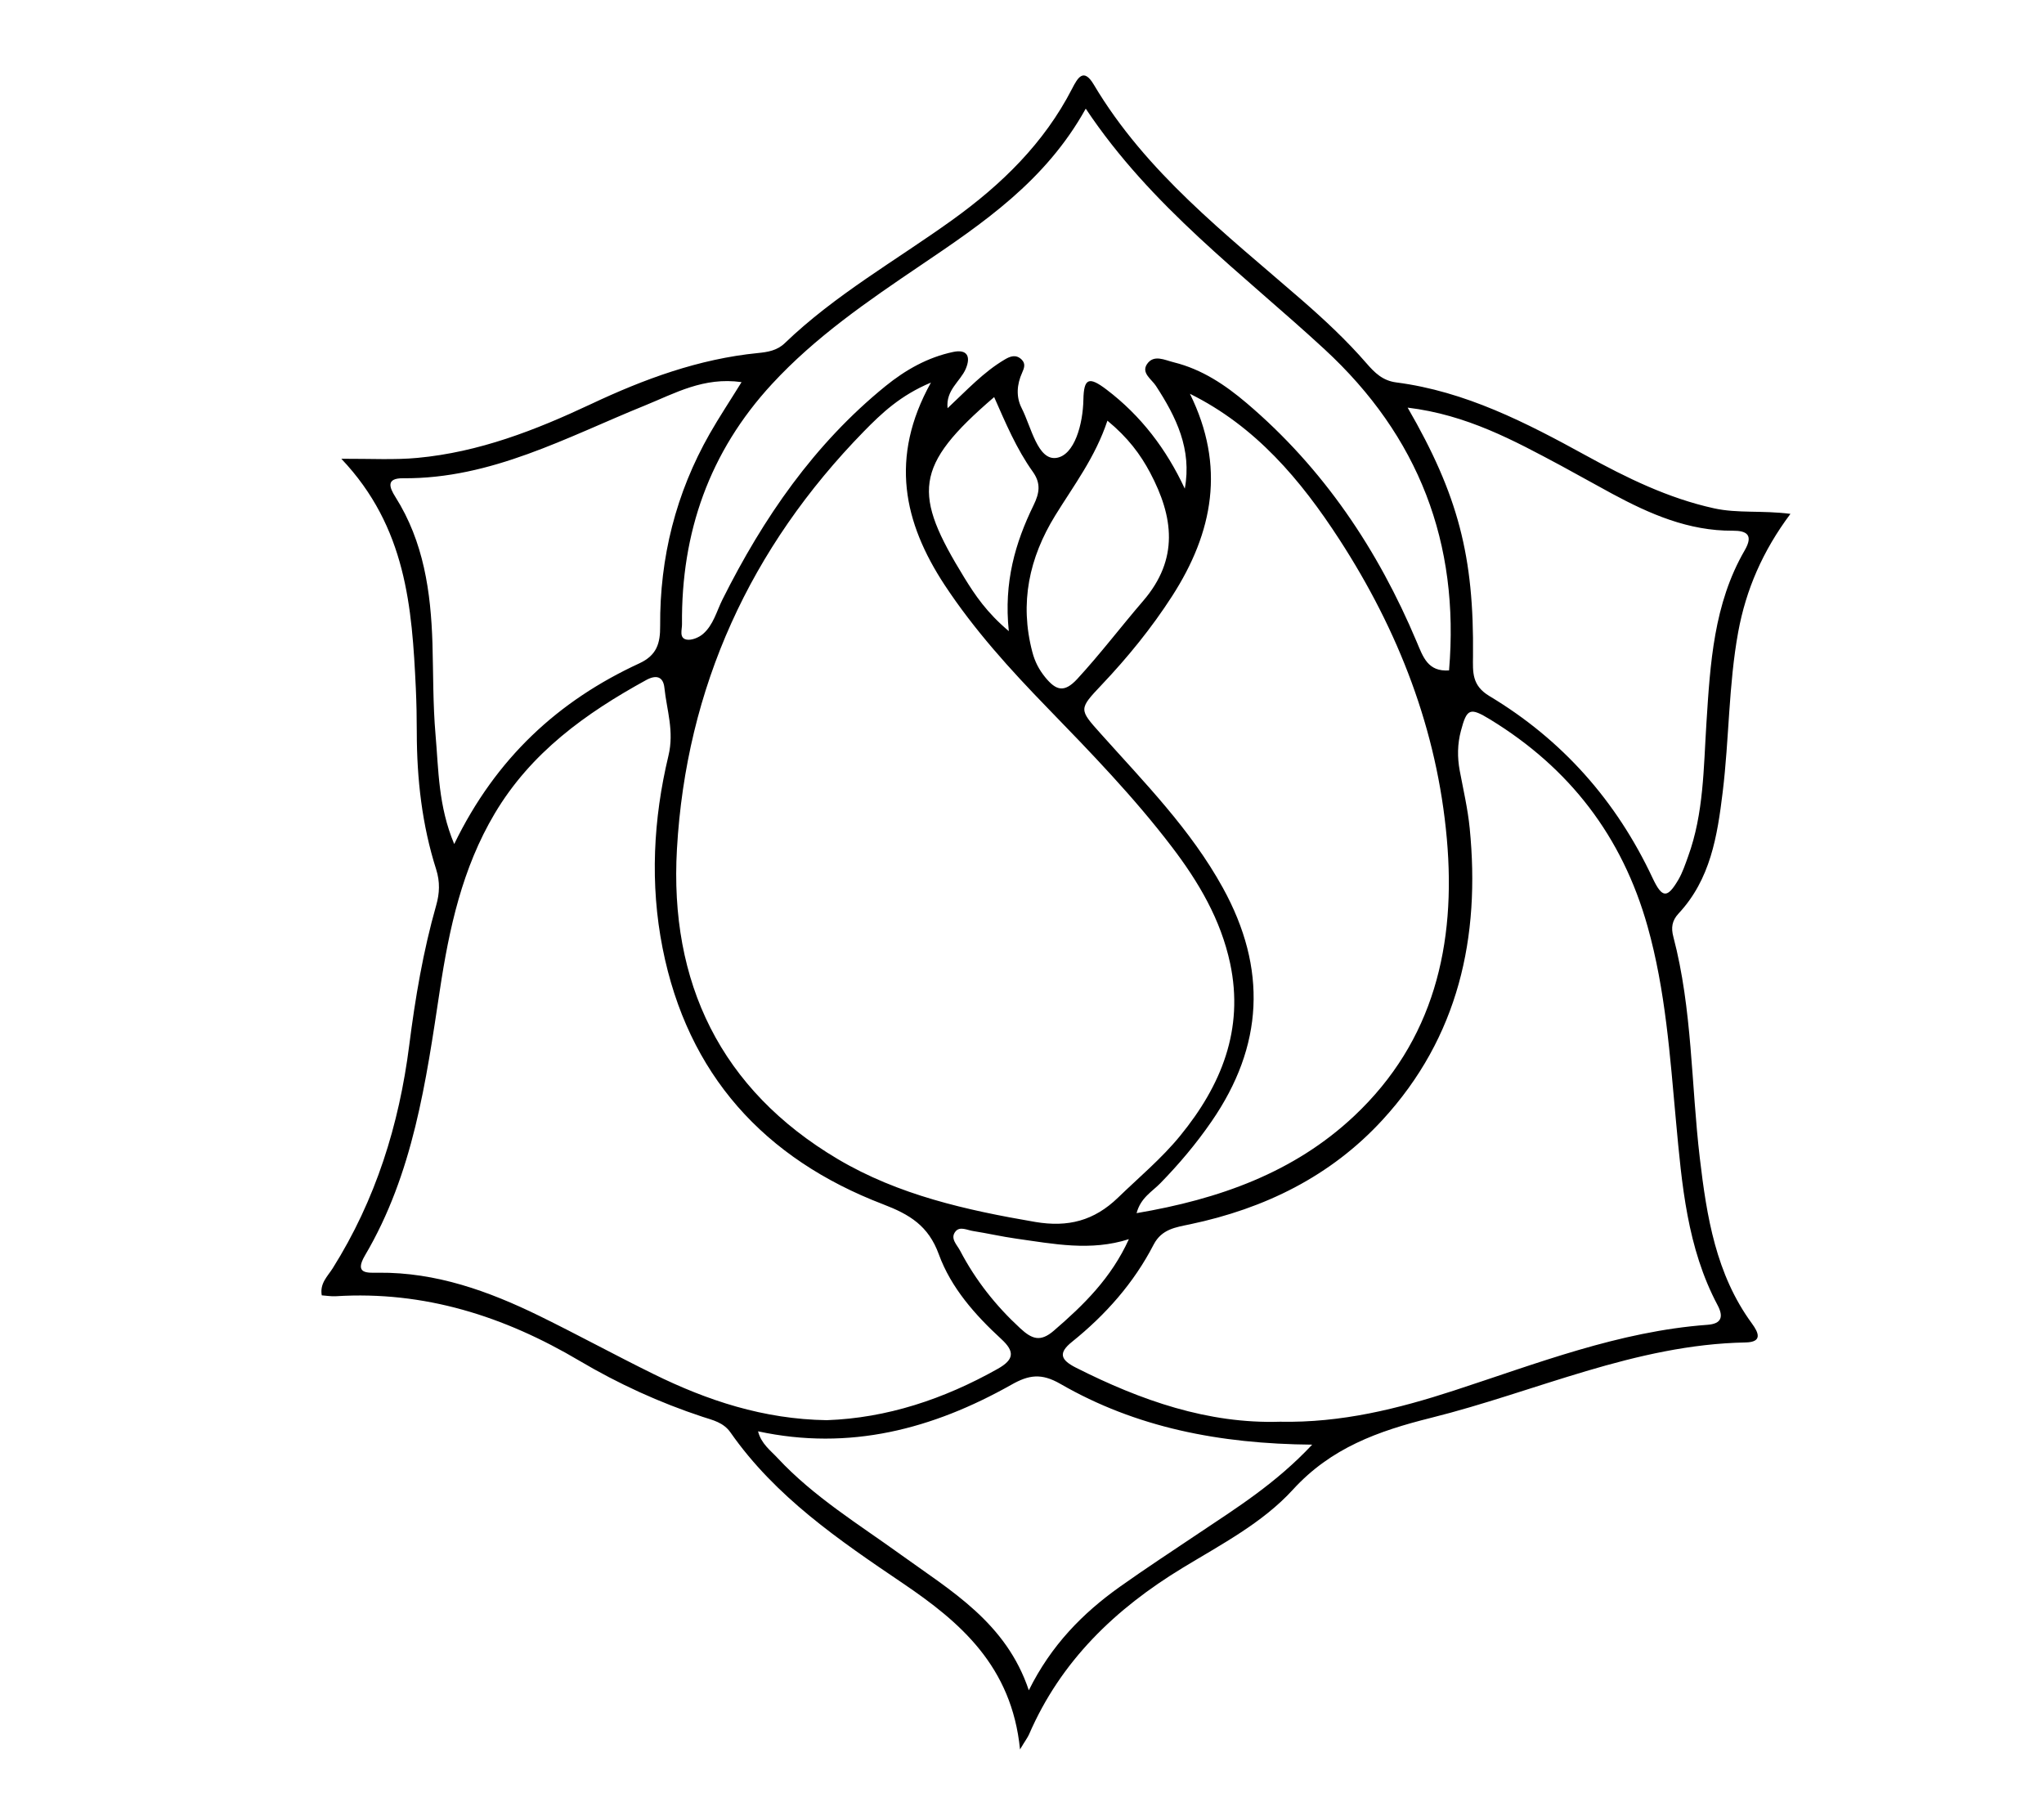 <?xml version="1.0" encoding="utf-8"?>
<!-- Generator: Adobe Illustrator 26.0.0, SVG Export Plug-In . SVG Version: 6.00 Build 0)  -->
<svg version="1.1" id="Capa_1" xmlns="http://www.w3.org/2000/svg" xmlns:xlink="http://www.w3.org/1999/xlink" x="0px" y="0px"
	 viewBox="0 0 279 246" style="enable-background:new 0 0 279 246;" xml:space="preserve">
<g>
	<path d="M139.23,238.79c-1.13-11.37-8.17-17.38-16-22.68c-8.71-5.89-17.37-11.79-23.51-20.57c-0.97-1.4-2.45-1.7-3.82-2.15
		c-5.88-1.94-11.48-4.5-16.79-7.64c-10.28-6.09-21.19-9.57-33.26-8.82c-0.65,0.04-1.3-0.08-1.93-0.12c-0.29-1.64,0.8-2.6,1.49-3.69
		c5.87-9.34,9.07-19.59,10.45-30.45c0.82-6.45,1.9-12.84,3.68-19.1c0.47-1.65,0.53-3.2,0-4.89c-1.94-6.08-2.64-12.35-2.65-18.72
		c0-2-0.04-4-0.13-6c-0.52-11.04-1.3-22-10.17-31.34c4.16-0.01,7.28,0.17,10.38-0.12c8.43-0.78,16.14-3.79,23.69-7.34
		c7.26-3.42,14.72-6.17,22.78-6.97c1.34-0.13,2.63-0.34,3.67-1.34c6.89-6.63,15.21-11.31,22.91-16.85
		c6.7-4.82,12.5-10.46,16.32-17.9c0.76-1.47,1.56-2.91,2.96-0.55c7.13,12,18.02,20.38,28.31,29.33c3.15,2.74,6.19,5.57,8.92,8.72
		c1.11,1.28,2.2,2.36,4.06,2.6c9.43,1.22,17.71,5.48,25.9,9.98c5.54,3.04,11.19,5.82,17.45,7.2c3.25,0.72,6.55,0.26,10.45,0.76
		c-3.8,5.08-6.07,10.36-7.13,16.12c-1.32,7.23-1.23,14.6-2.12,21.87c-0.73,6.01-1.67,11.9-6.02,16.56
		c-0.91,0.98-1.04,1.95-0.71,3.19c2.6,9.9,2.42,20.13,3.61,30.2c0.94,7.97,2.19,15.85,7.11,22.57c0.93,1.27,1.47,2.54-0.86,2.59
		c-15.09,0.28-28.66,6.73-42.94,10.29c-7.25,1.81-13.65,4.1-18.86,9.81c-4.15,4.54-9.77,7.46-15.03,10.66
		c-9.19,5.58-16.64,12.71-20.98,22.74C140.26,237.19,139.95,237.58,139.23,238.79z M127.07,52.22c-4.19,1.76-6.73,4.19-9.16,6.67
		C102.42,74.75,93.66,93.82,92.4,115.9c-1.04,18.16,5.92,32.81,21.97,42.32c8.28,4.9,17.53,6.96,26.93,8.57
		c4.49,0.76,8.04-0.16,11.31-3.32c2.87-2.78,5.95-5.34,8.48-8.44c5.6-6.85,8.74-14.5,6.82-23.53c-1.27-5.97-4.3-11.12-7.96-15.91
		c-5.15-6.76-11.05-12.86-16.96-18.95c-5.11-5.26-10.03-10.68-14.07-16.82C123.37,71.35,121.36,62.49,127.07,52.22z M112.86,193.85
		c8.19-0.29,15.97-2.87,23.33-7.01c2.25-1.27,2.34-2.36,0.48-4.07c-3.58-3.29-6.86-7-8.52-11.55c-1.42-3.91-3.98-5.45-7.61-6.84
		c-16.24-6.22-26.69-17.73-30.1-34.97c-1.73-8.74-1.27-17.62,0.8-26.25c0.81-3.37-0.23-6.21-0.55-9.28
		c-0.16-1.54-1.12-1.81-2.5-1.05c-8.25,4.53-15.71,9.88-20.66,18.21c-4.44,7.47-6.22,15.7-7.49,24.1
		c-1.89,12.51-3.63,25.05-10.22,36.22c-1.51,2.57,0.34,2.37,1.85,2.36c7.87-0.07,15.02,2.51,21.94,5.89
		c5.22,2.56,10.33,5.35,15.55,7.92C96.54,191.17,104.23,193.72,112.86,193.85z M174.72,194.06c8.39,0.17,16.11-1.77,23.73-4.25
		c11.36-3.7,22.53-8.09,34.62-8.98c1.94-0.14,2.2-1.12,1.38-2.67c-4.17-7.85-4.88-16.47-5.68-25.1c-0.82-8.93-1.43-17.88-3.88-26.6
		c-3.45-12.29-10.65-21.63-21.48-28.25c-2.78-1.7-3.19-1.51-4,1.55c-0.48,1.8-0.5,3.61-0.16,5.44c0.49,2.61,1.1,5.21,1.36,7.85
		c1.47,14.88-1.52,28.51-11.9,39.81c-7.08,7.71-16.1,12.11-26.27,14.25c-1.94,0.41-3.86,0.64-4.97,2.77
		c-2.71,5.25-6.56,9.59-11.15,13.28c-1.92,1.54-1.53,2.47,0.54,3.52C155.73,191.16,164.9,194.37,174.72,194.06z M162.42,53.75
		c4.88,9.88,3.18,18.91-2.43,27.62c-2.8,4.35-6.05,8.34-9.6,12.09c-3.17,3.35-3.13,3.35-0.15,6.68
		c5.98,6.69,12.29,13.08,16.68,21.05c6.07,11.02,5.56,21.58-1.55,31.89c-2.08,3.02-4.43,5.81-7,8.44c-1.11,1.14-2.67,1.96-3.23,4.07
		c11.21-1.9,21.46-5.51,29.69-13.25c10.91-10.25,13.94-23.45,12.66-37.84c-1.32-14.87-6.6-28.42-14.67-40.87
		C177.55,65.51,171.39,58.19,162.42,53.75z M161.72,66.7c0.99-5.39-1.17-9.78-3.94-14.03c-0.59-0.91-2.04-1.76-1.21-2.98
		c0.93-1.35,2.4-0.54,3.67-0.23c3.82,0.95,6.99,3.07,9.92,5.56c10.48,8.9,17.92,20,23.22,32.6c0.87,2.06,1.51,4.09,4.41,3.89
		c1.47-17.39-4.14-31.97-17-43.84c-11.19-10.33-23.63-19.39-32.59-32.84c-5.49,9.89-14.05,15.65-22.6,21.43
		c-7.17,4.85-14.31,9.74-20.23,16.16c-8.55,9.26-12.4,20.29-12.28,32.79c0.01,0.73-0.42,1.88,0.61,2.09
		c0.68,0.14,1.68-0.27,2.25-0.76c1.42-1.22,1.86-3.1,2.67-4.72c5.57-11.12,12.49-21.19,22.24-29.11c2.75-2.23,5.78-3.94,9.25-4.67
		c1.91-0.4,2.43,0.62,1.71,2.31c-0.74,1.72-2.74,2.88-2.48,5.37c2.65-2.48,4.91-4.94,7.81-6.65c0.72-0.43,1.51-0.74,2.28-0.01
		c0.61,0.58,0.36,1.2,0.09,1.81c-0.73,1.61-0.85,3.3-0.07,4.83c1.32,2.59,2.19,7.18,4.75,6.8c2.47-0.37,3.62-4.61,3.68-7.96
		c0.06-2.91,0.74-3.2,3.15-1.37C155.74,56.74,159.21,61.31,161.72,66.7z M192.14,55.64c6.9,11.93,9.07,20.3,8.92,33.92
		c-0.02,2.18-0.18,4,2.24,5.45c9.94,5.96,17.33,14.3,22.27,24.83c1.32,2.81,2.02,2.78,3.51,0.26c0.58-0.99,0.95-2.11,1.34-3.19
		c2.14-5.88,2.11-12.07,2.5-18.19c0.52-8.14,0.99-16.29,5.22-23.59c1.23-2.12,0.28-2.7-1.62-2.69c-6.04,0.04-11.33-2.28-16.49-5.06
		c-2.34-1.26-4.64-2.57-6.98-3.83C206.63,60.12,200.23,56.62,192.14,55.64z M101.22,52.16c-5.16-0.74-9.13,1.54-13.15,3.17
		c-10.72,4.34-21,10.05-33.05,9.95c-2.36-0.02-1.87,1.25-1.05,2.55c3.87,6.12,4.84,12.96,5.06,20c0.12,4.15,0.06,8.32,0.42,12.46
		c0.42,4.78,0.36,9.7,2.55,14.92c5.69-11.73,14.21-19.56,25.26-24.66c2.4-1.11,2.87-2.74,2.85-5.12c-0.06-9.32,2.14-18.1,6.76-26.22
		C98.17,56.93,99.62,54.75,101.22,52.16z M179.11,197.19c-12.71-0.11-24.06-2.35-34.38-8.3c-2.59-1.49-4.3-1.23-6.68,0.12
		c-10.72,6.04-22.08,9.06-34.58,6.36c0.44,1.71,1.69,2.59,2.68,3.66c4.92,5.28,11.04,9.01,16.83,13.19
		c6.83,4.93,14.36,9.26,17.45,18.5c3.05-6.15,7.34-10.51,12.41-14.12c3.52-2.5,7.14-4.87,10.73-7.28
		C168.78,205.83,174.13,202.5,179.11,197.19z M151.16,57.42c-1.67,5.02-4.61,8.86-7.13,12.95c-3.55,5.77-4.88,11.92-3.12,18.62
		c0.35,1.34,0.91,2.41,1.77,3.47c1.44,1.75,2.55,2.17,4.35,0.23c3.16-3.43,5.97-7.14,9-10.66c4.94-5.74,4.14-11.5,0.96-17.51
		C155.66,62.02,153.98,59.75,151.16,57.42z M137.7,86.15c-0.7-6.69,0.88-12.07,3.38-17.19c0.81-1.66,1.03-2.99-0.12-4.59
		c-2.22-3.11-3.7-6.64-5.26-10.17c-11.04,9.48-11.11,13.19-4.06,24.67C133.1,81.24,134.68,83.6,137.7,86.15z M154.09,169.14
		c-5.23,1.68-10.31,0.64-15.38-0.07c-1.98-0.28-3.93-0.73-5.9-1.04c-0.79-0.12-1.77-0.67-2.37,0.04c-0.81,0.97,0.2,1.84,0.62,2.66
		c2.1,4.01,4.85,7.49,8.19,10.57c1.6,1.48,2.75,1.93,4.6,0.33C147.9,178.14,151.67,174.47,154.09,169.14z"/>
</g>
</svg>
